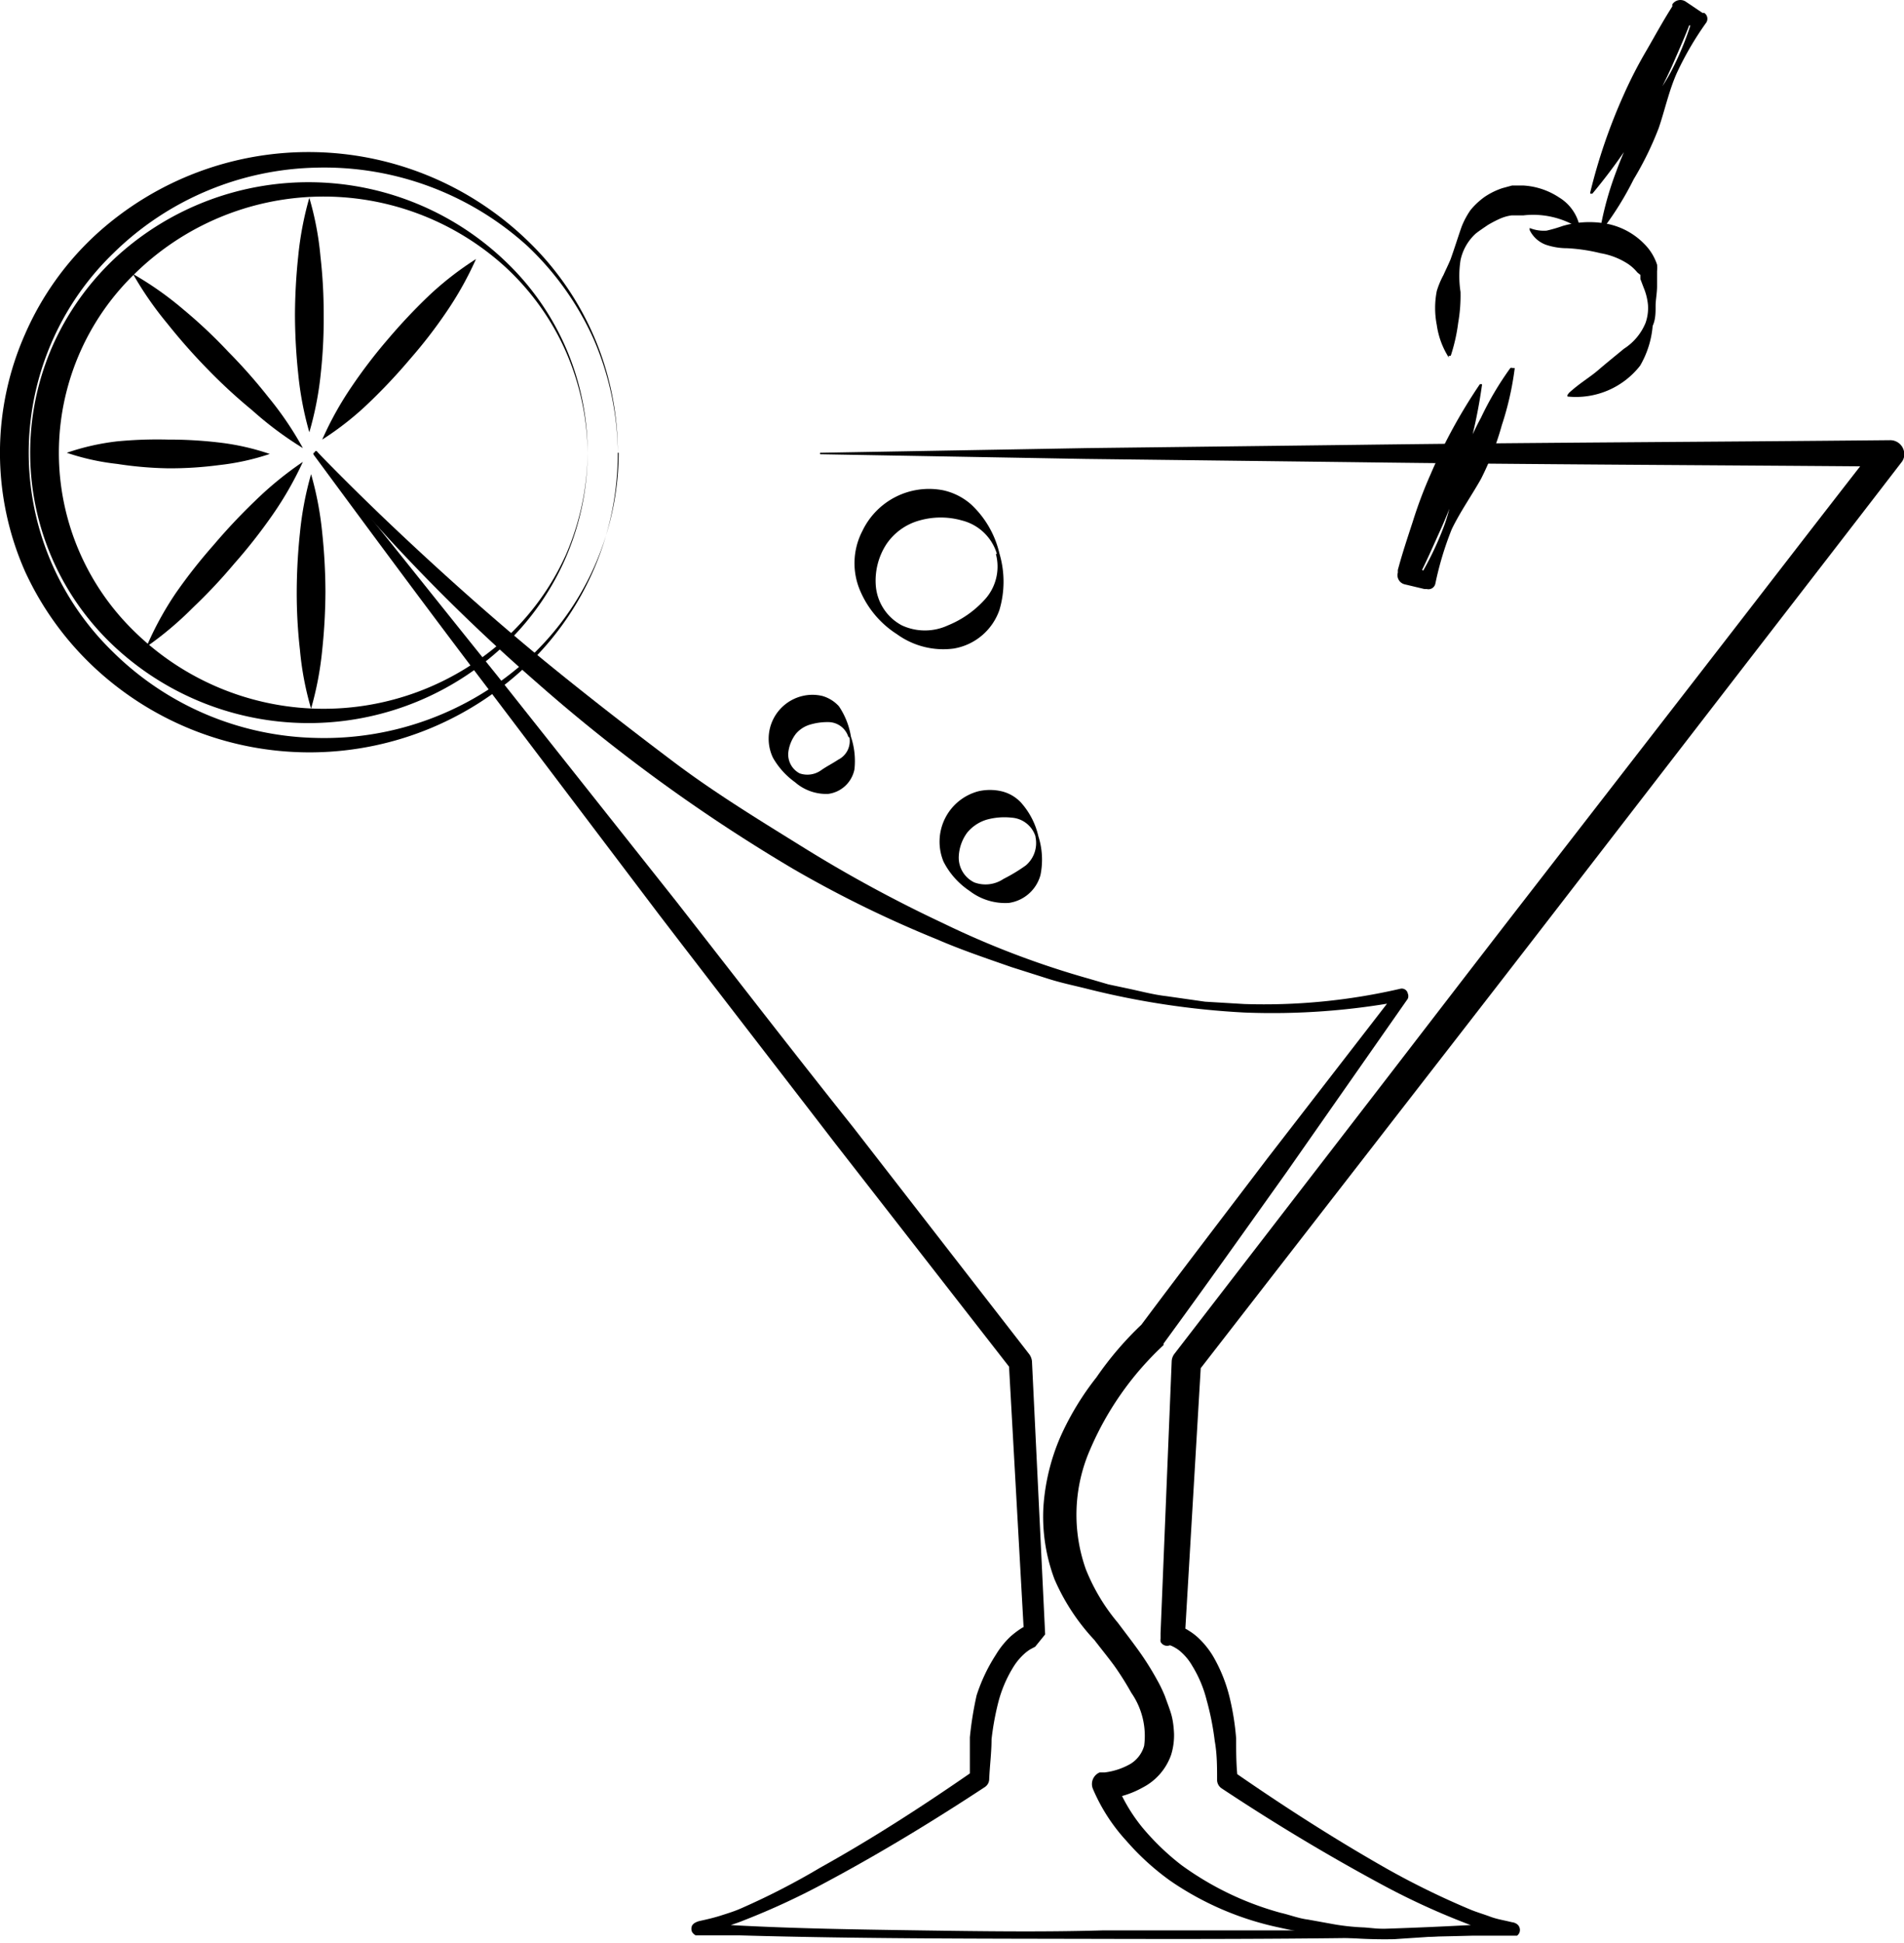 <svg id="Livello_1" data-name="Livello 1" xmlns="http://www.w3.org/2000/svg" viewBox="0 0 65 66.29">
  <title>Tavola disegno 1</title>
  <g>
    <path d="M10.83,15.42c2.07,2.53,4.1,5.1,6.15,7.64l6.1,7.69c2,2.56,4,5.15,6.05,7.72l6,7.73a.49.49,0,0,1,.1.25l.45,9.32-.34.42-.17.09a1.46,1.46,0,0,0-.21.16,2.07,2.07,0,0,0-.37.45,4.33,4.33,0,0,0-.5,1.16,9.31,9.31,0,0,0-.24,1.3c0,.44-.06.9-.08,1.35h0a.33.33,0,0,1-.15.28c-1.75,1.15-3.54,2.24-5.39,3.23a24.9,24.9,0,0,1-2.87,1.33c-.24.1-.5.17-.76.26s-.54.13-.77.18c0,0-.07,0,0,0a.09.09,0,0,0,.06-.06s.05-.15,0-.21l-.05-.06h0s0,0,0,0l.16,0,.38,0,.77.05c2.08.11,4.17.14,6.25.17s4.17.06,6.26,0l6.25,0c2.09,0,4.18-.07,6.25-.18l.78,0,.37,0,.17,0h0l0,0-.05.06a.24.24,0,0,0,0,.21l.06.07s0,0,0,0a7.92,7.92,0,0,1-.78-.18,7.58,7.58,0,0,1-.76-.26,24.75,24.75,0,0,1-2.86-1.33c-1.85-1-3.64-2.08-5.39-3.24a.35.35,0,0,1-.15-.26v0c0-.46,0-.91-.08-1.35A9.45,9.45,0,0,0,41.19,58a4.13,4.13,0,0,0-.49-1.16,1.87,1.87,0,0,0-.37-.46,1.12,1.12,0,0,0-.22-.16,1,1,0,0,0-.17-.08.25.25,0,0,1-.32-.12.43.43,0,0,1,0-.11v-.18L40,46.45a.45.45,0,0,1,.09-.25h0l6-7.78c2-2.59,4-5.2,6-7.78l6-7.74c2-2.58,4-5.18,6-7.74l.37.76c-6.08-.05-12.17-.07-18.26-.15l-9.14-.11L28,15.5a.05.05,0,0,1,0-.05,0,0,0,0,1,0,0l9.13-.16,9.14-.11c6.09-.08,12.18-.1,18.26-.16a.48.48,0,0,1,.48.47.43.43,0,0,1-.1.29h0c-2,2.6-4,5.18-6,7.77l-6,7.77c-2,2.59-4,5.16-6,7.74l-6,7.73.09-.25-.55,9.31-.33-.4a1.33,1.33,0,0,1,.46.19,2,2,0,0,1,.33.25,2.9,2.9,0,0,1,.5.62,5.27,5.27,0,0,1,.56,1.38,8.87,8.87,0,0,1,.23,1.43c0,.47,0,.94.06,1.42l-.15-.29c1.7,1.18,3.46,2.31,5.26,3.33a27.45,27.45,0,0,0,2.78,1.36c.23.1.48.17.72.26s.46.12.74.19a.37.37,0,0,1,.17.06.24.24,0,0,1,.08.09.25.25,0,0,1,0,.23.29.29,0,0,1-.07.08l0,0-.09,0-.22,0-.4,0-.79,0c-4.18.11-8.35.12-12.52.11s-8.35,0-12.53-.12l-.78,0-.4,0-.23,0-.08,0a.36.36,0,0,1-.12-.11.26.26,0,0,1,0-.23.3.3,0,0,1,.08-.08.59.59,0,0,1,.17-.07c.27-.06.49-.11.74-.19s.48-.15.72-.26A24.56,24.56,0,0,0,28,63.73c1.8-1,3.56-2.14,5.26-3.32l-.15.29c0-.48,0-1,0-1.42a11.82,11.82,0,0,1,.23-1.43A5.87,5.87,0,0,1,34,56.46a2.9,2.9,0,0,1,.5-.62,3,3,0,0,1,.34-.26,1.33,1.33,0,0,1,.46-.19l-.34.42-.52-9.31.09.24L28.5,39c-2-2.6-4-5.18-6-7.79l-5.92-7.82c-2-2.63-3.93-5.24-5.87-7.87a.06.06,0,0,1,0-.07A0,0,0,0,1,10.83,15.42Z"/>
    <path d="M10.83,15.42c1.25,1.29,2.55,2.54,3.87,3.75s2.68,2.4,4.07,3.53S21.58,24.93,23,26s2.95,2,4.48,2.95a46.48,46.48,0,0,0,4.71,2.55,30,30,0,0,0,5,1.9l.65.19.66.14c.43.09.87.21,1.31.26l1.33.19,1.34.08a20.63,20.63,0,0,0,5.32-.52.21.21,0,0,1,.26.16.23.23,0,0,1,0,.18h0L43.92,40c-1.39,1.95-2.78,3.91-4.2,5.85a.12.12,0,0,1,0,.05l0,0a10.51,10.51,0,0,0-2.5,3.55,5.55,5.55,0,0,0-.15,4.1,6.67,6.67,0,0,0,1.09,1.82c.24.32.48.63.71.95a9.91,9.91,0,0,1,.63,1,4.83,4.83,0,0,1,.27.56c.07.2.15.4.21.6s.09.44.1.68a2.24,2.24,0,0,1-.1.72A2,2,0,0,1,39,61a3.16,3.16,0,0,1-1.3.39l.39-.59A5.76,5.76,0,0,0,39,62.36a8.49,8.49,0,0,0,1.33,1.28,10.43,10.43,0,0,0,3.39,1.63c.31.07.61.19.93.23l.94.17a7.81,7.81,0,0,0,1,.1l1,.09c.65,0,1.3,0,1.95,0l1.94-.14h0a0,0,0,0,1,.06,0,0,0,0,0,1,0,0l-1.94.3c-.66.07-1.31.1-2,.15a16.38,16.38,0,0,1-3.94-.4,10.32,10.32,0,0,1-3.69-1.58,8.66,8.66,0,0,1-1.52-1.38,6.19,6.19,0,0,1-1.14-1.77.43.43,0,0,1,.23-.56l.11,0h.06a2.34,2.34,0,0,0,.88-.29,1.06,1.06,0,0,0,.47-.62,2.58,2.58,0,0,0-.44-1.81,10.07,10.07,0,0,0-.58-.92c-.22-.3-.45-.58-.68-.88A7.21,7.21,0,0,1,36,53.89a6.07,6.07,0,0,1-.38-2.46,7.22,7.22,0,0,1,.58-2.4A9.58,9.58,0,0,1,37.43,47,11.27,11.27,0,0,1,39,45.17l-.07.08c1.44-1.93,2.9-3.83,4.35-5.74l4.41-5.7.22.34a24.11,24.11,0,0,1-5.43.4,27.87,27.87,0,0,1-5.37-.81c-.44-.11-.88-.2-1.32-.34L34.53,33c-.86-.3-1.72-.59-2.55-.95a39,39,0,0,1-4.9-2.4,57.52,57.52,0,0,1-8.79-6.39,63.77,63.77,0,0,1-7.54-7.79.05.05,0,0,1,.08-.06Z"/>
    <g>
      <path d="M21.09,15.45a10,10,0,0,1-3,7.16,10.77,10.77,0,0,1-14.78.25A10.46,10.46,0,0,1,.86,19.51a10,10,0,0,1,0-8.12A10.1,10.1,0,0,1,3.28,8a10.76,10.76,0,0,1,14.78.26A10,10,0,0,1,21.09,15.45Zm0,0a9.91,9.91,0,0,0-.82-3.87A10,10,0,0,0,18,8.39a10.32,10.32,0,0,0-7.18-2.67A10.19,10.19,0,0,0,3.86,8.65a9.47,9.47,0,0,0,0,13.6,10.17,10.17,0,0,0,6.93,2.93A10.32,10.32,0,0,0,18,22.51a9.6,9.6,0,0,0,3.12-7.06Z"/>
      <path d="M20.06,15.45a9.06,9.06,0,0,1-2.72,6.45A9.73,9.73,0,0,1,4,22.15,9.05,9.05,0,0,1,1.81,11.77,9.27,9.27,0,0,1,4,8.74,9.72,9.72,0,0,1,17.34,9,9,9,0,0,1,20.06,15.45Zm0,0A8.83,8.83,0,0,0,19.32,12,8.71,8.71,0,0,0,17.24,9.1a9.21,9.21,0,0,0-12.66.26,8.5,8.5,0,0,0,0,12.18,9.23,9.23,0,0,0,12.66.26,8.81,8.81,0,0,0,2.08-2.87A8.91,8.91,0,0,0,20.06,15.45Z"/>
      <path d="M10.62,16.18a11.21,11.21,0,0,1,.38,2,19.72,19.72,0,0,1,.11,2,19.68,19.68,0,0,1-.11,2,11.21,11.21,0,0,1-.38,2,10.4,10.4,0,0,1-.38-2,17.21,17.21,0,0,1-.11-2,19.72,19.72,0,0,1,.11-2A11.21,11.21,0,0,1,10.62,16.18Z"/>
      <path d="M10.56,6.75a10.4,10.4,0,0,1,.38,2,17.21,17.21,0,0,1,.11,2,17,17,0,0,1-.1,2,11.18,11.18,0,0,1-.39,2,11.15,11.15,0,0,1-.38-2,19.38,19.38,0,0,1-.11-2,19.68,19.68,0,0,1,.11-2A11.21,11.21,0,0,1,10.56,6.75Z"/>
      <path d="M2.28,15.45A8.15,8.15,0,0,1,4,15.06,14.46,14.46,0,0,1,5.74,15a14.5,14.5,0,0,1,1.74.1,8.29,8.29,0,0,1,1.73.39,8.26,8.26,0,0,1-1.73.38,12.71,12.71,0,0,1-1.74.11A12.66,12.66,0,0,1,4,15.83,8.12,8.12,0,0,1,2.28,15.45Z"/>
      <path d="M10.34,15.76a11.75,11.75,0,0,1-1.05,1.83A18.18,18.18,0,0,1,8,19.23a18.38,18.38,0,0,1-1.42,1.51A11.71,11.71,0,0,1,5,22.07a11,11,0,0,1,1-1.83A18.18,18.18,0,0,1,7.29,18.6a20.28,20.28,0,0,1,1.42-1.51A11.81,11.81,0,0,1,10.34,15.76Z"/>
      <path d="M16.25,8.84a11.55,11.55,0,0,1-1,1.79A16.42,16.42,0,0,1,14,12.25a19.46,19.46,0,0,1-1.39,1.48A10.28,10.28,0,0,1,11,15a11.31,11.31,0,0,1,1-1.8,17.55,17.55,0,0,1,1.23-1.61,19.46,19.46,0,0,1,1.39-1.48A10.77,10.77,0,0,1,16.25,8.84Z"/>
      <path d="M4.54,9.35a11.26,11.26,0,0,1,1.72,1.21A16.93,16.93,0,0,1,7.79,12a18.49,18.49,0,0,1,1.37,1.55,11.3,11.3,0,0,1,1.18,1.74A11.88,11.88,0,0,1,8.61,14a18.26,18.26,0,0,1-1.52-1.4,20.22,20.22,0,0,1-1.37-1.55A11.81,11.81,0,0,1,4.54,9.35Z"/>
    </g>
    <path d="M29.05,25.14a2.6,2.6,0,0,1,.12,1.11,1.05,1.05,0,0,1-.9.84,1.62,1.62,0,0,1-1.13-.4,2.62,2.62,0,0,1-.75-.83,1.5,1.5,0,0,1,1-2.11,1.46,1.46,0,0,1,.69,0,1.22,1.22,0,0,1,.56.35A2.59,2.59,0,0,1,29.05,25.14Zm-.09,0a.72.72,0,0,0-.69-.5,2.06,2.06,0,0,0-.63.09,1,1,0,0,0-.47.31,1.29,1.29,0,0,0-.26.65.73.73,0,0,0,.39.7.81.81,0,0,0,.75-.12c.19-.13.34-.2.57-.35A.71.71,0,0,0,29,25.17Z"/>
    <path d="M34.12,18.89a3.38,3.38,0,0,1,0,1.92,2,2,0,0,1-1.56,1.32,2.7,2.7,0,0,1-1.94-.49,3.28,3.28,0,0,1-1.25-1.47,2.38,2.38,0,0,1,.07-2.05,2.52,2.52,0,0,1,2.76-1.39,2.14,2.14,0,0,1,.95.48A3.31,3.31,0,0,1,34.12,18.89Zm-.09,0a1.67,1.67,0,0,0-1.19-1.13,2.65,2.65,0,0,0-1.45,0,2,2,0,0,0-1.13.81A2.28,2.28,0,0,0,29.9,20a1.68,1.68,0,0,0,.89,1.34,1.87,1.87,0,0,0,1.57,0,3.43,3.43,0,0,0,1.22-.84A1.67,1.67,0,0,0,34,18.91Z"/>
    <path d="M35.45,28.54a2.62,2.62,0,0,1,.07,1.32,1.31,1.31,0,0,1-1.08.95,2,2,0,0,1-1.34-.41,2.64,2.64,0,0,1-.89-1A1.78,1.78,0,0,1,33.4,27a1.76,1.76,0,0,1,.79,0,1.33,1.33,0,0,1,.66.38A2.59,2.59,0,0,1,35.45,28.54Zm-.1,0a.92.92,0,0,0-.82-.64,2.27,2.27,0,0,0-.85.07,1.38,1.38,0,0,0-.66.44,1.48,1.48,0,0,0-.29.84.94.94,0,0,0,.53.86,1.1,1.1,0,0,0,1-.12,5.7,5.7,0,0,0,.76-.46A1,1,0,0,0,35.35,28.56Z"/>
    <path d="M53.56,13.41c.37-.34.71-.53,1-.78s.59-.49.88-.73a1.91,1.91,0,0,0,.74-.89,1.53,1.53,0,0,0,.08-.6,2,2,0,0,0-.15-.6L56,9.52,56,9.38,55.9,9.3A1.48,1.48,0,0,0,55.57,9a2.48,2.48,0,0,0-.93-.36,6,6,0,0,0-1.14-.17,2.27,2.27,0,0,1-.73-.12,1,1,0,0,1-.55-.5,0,0,0,0,1,0-.07h0a1.29,1.29,0,0,0,.58.09,5,5,0,0,0,.55-.16,3.23,3.23,0,0,1,1.42-.09,2.43,2.43,0,0,1,1.37.71,1.79,1.79,0,0,1,.43.7,1.24,1.24,0,0,1,0,.22v.52c0,.23-.05.46-.05.68s0,.45-.1.67a3.23,3.23,0,0,1-.43,1.36,2.78,2.78,0,0,1-2.48,1.05h0a0,0,0,0,1,0-.05Z"/>
    <path d="M49.46,12.2a2.78,2.78,0,0,1-.41-1.11,3,3,0,0,1,0-1.16,2.91,2.91,0,0,1,.23-.55c.08-.18.17-.36.24-.53.13-.36.24-.72.38-1.12a2.77,2.77,0,0,1,.3-.56,2.56,2.56,0,0,1,.48-.45,2.47,2.47,0,0,1,.61-.3l.33-.09.08,0H52a2.47,2.47,0,0,1,1.23.41,1.52,1.52,0,0,1,.7,1,0,0,0,0,1,0,.06s0,0,0,0A2.93,2.93,0,0,0,52,7.35h-.19l-.21,0a1.48,1.48,0,0,0-.41.12,3.84,3.84,0,0,0-.4.21c-.13.09-.27.18-.41.29a1.7,1.7,0,0,0-.52.91,3.57,3.57,0,0,0,0,1.08,5.41,5.41,0,0,1-.08,1.06,6,6,0,0,1-.25,1.11h0a.05.05,0,0,1-.07,0A0,0,0,0,1,49.46,12.2Z"/>
    <path d="M54.64,7.76a11.12,11.12,0,0,1,.54-1.92A12,12,0,0,1,56,4.06c.35-.55.77-1.08,1.07-1.66A10.39,10.39,0,0,0,57.8.57l.13.38L57.28.73l.5-.17c-.19.54-.43,1.07-.66,1.6s-.48,1-.76,1.56a19.6,19.6,0,0,1-2,2.89,0,0,0,0,1-.07,0s0,0,0-.05a19.16,19.16,0,0,1,1.13-3.3,14.9,14.9,0,0,1,.79-1.54c.29-.5.56-1,.88-1.5l0-.07a.33.33,0,0,1,.45-.1l.58.39.06,0a.24.24,0,0,1,.07.33,10.67,10.67,0,0,0-1,1.71c-.27.6-.41,1.26-.62,1.88a11,11,0,0,1-.86,1.76A10.68,10.68,0,0,1,54.73,7.8a.06.06,0,0,1-.07,0S54.64,7.78,54.64,7.76Z"/>
    <path d="M51.71,12.57a10.32,10.32,0,0,1-.44,1.94,9.91,9.91,0,0,1-.71,1.83c-.32.57-.71,1.12-1,1.72A10.94,10.94,0,0,0,49,19.92a.24.24,0,0,1-.29.18l-.08,0-.67-.16a.32.32,0,0,1-.24-.4h0l0-.09c.15-.56.33-1.1.51-1.65a15,15,0,0,1,.61-1.62,18.38,18.38,0,0,1,1.68-3.07s0,0,.07,0a.08.08,0,0,1,0,.05,18,18,0,0,1-.82,3.39,14.93,14.93,0,0,1-.63,1.61c-.24.53-.47,1.06-.74,1.58l-.21-.49.6.33-.36.16a10.71,10.71,0,0,0,.86-1.77c.23-.61.33-1.28.51-1.91a10.21,10.21,0,0,1,.76-1.81,10.68,10.68,0,0,1,1-1.69.08.08,0,0,1,.08,0S51.71,12.55,51.71,12.57Z"/>
  </g>
</svg>
